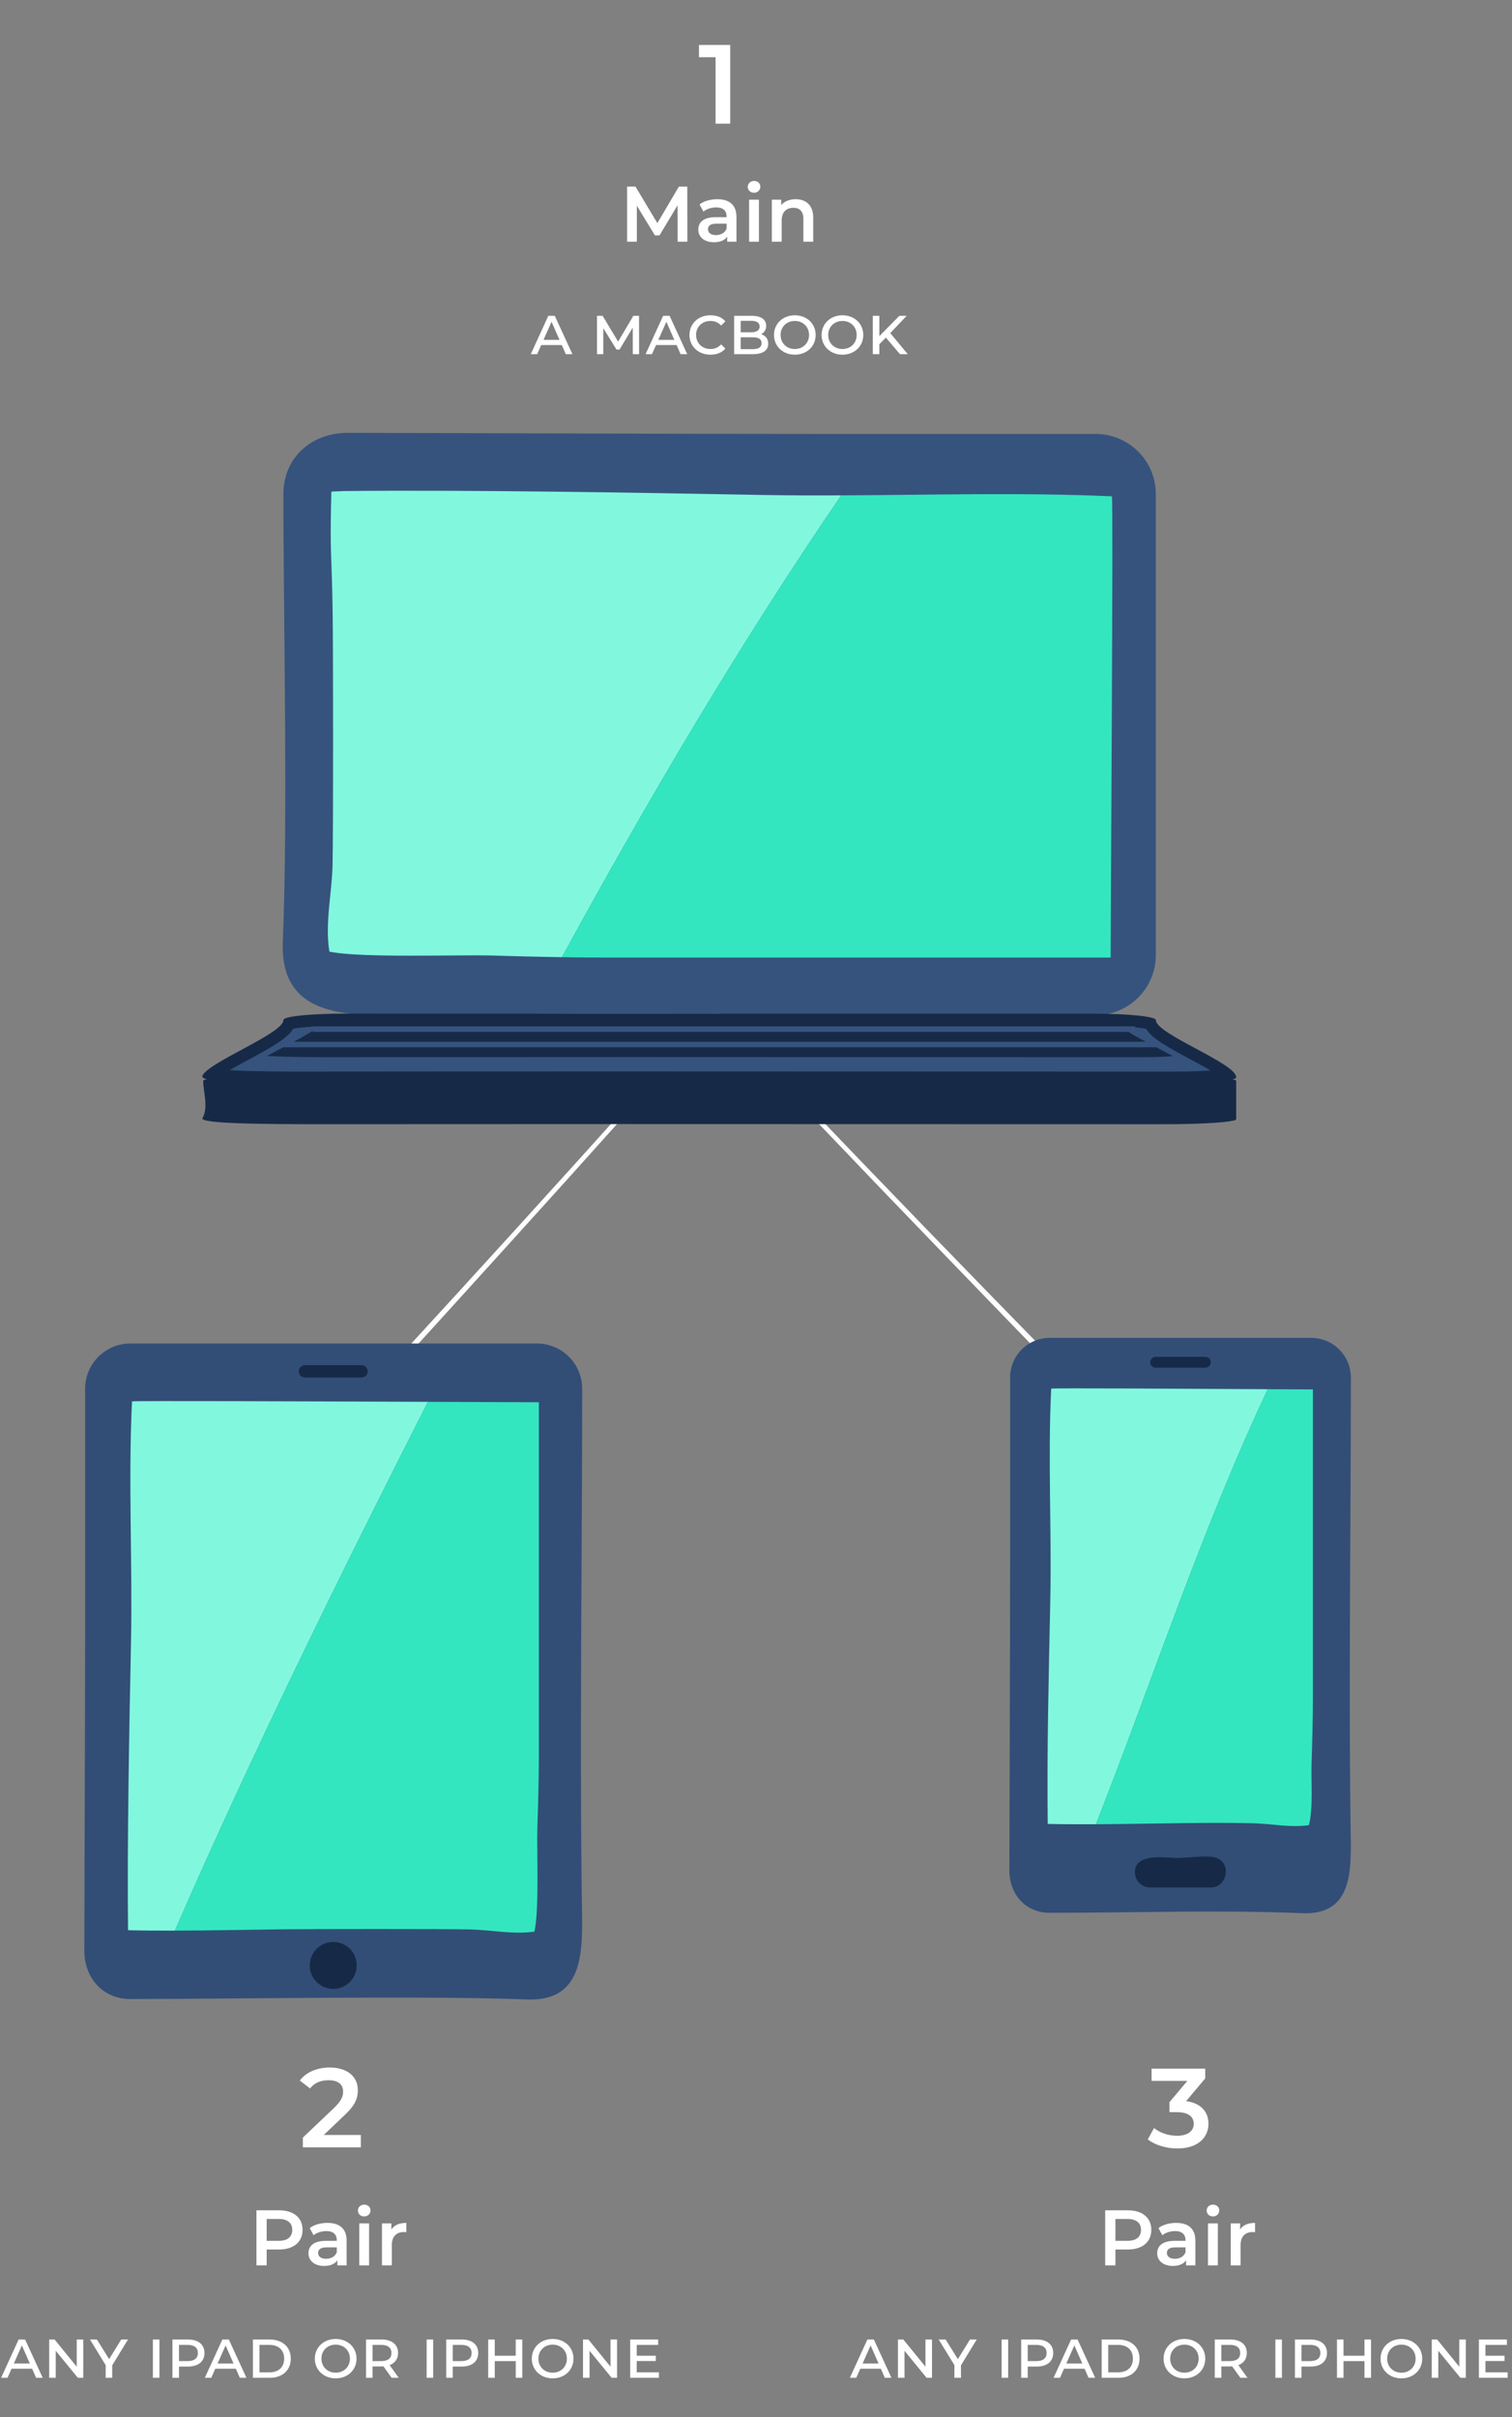 <svg width="269" height="430" viewBox="0 0 269 430" fill="none" xmlns="http://www.w3.org/2000/svg">
<rect x="0" y="0" width="269" height="430" fill="#808080" stroke="none"/>
<path d="M155.325 146.816C127.744 179.172 99.114 210.758 70.317 242.129C62.117 251.062 53.807 259.907 45.721 268.936C45.519 269.163 45.921 269.507 46.136 269.287C61.026 253.982 75.291 238.098 89.618 222.314C103.933 206.546 118.131 190.681 132.211 174.722C140.232 165.63 148.174 156.474 156.203 147.388C156.64 146.895 155.753 146.314 155.325 146.816Z" fill="white"/>
<path d="M98.794 148.54C127.37 180.02 156.971 210.698 186.732 241.155C195.207 249.829 203.789 258.41 212.152 267.182C212.362 267.403 211.97 267.76 211.749 267.546C196.388 252.713 181.635 237.281 166.822 221.953C152.023 206.638 137.337 191.224 122.766 175.712C114.465 166.874 106.242 157.97 97.933 149.139C97.482 148.66 98.35 148.051 98.794 148.54Z" fill="white"/>
<path d="M233.292 340.317C232.795 340.358 232.264 340.368 231.696 340.345C216.781 339.734 201.754 340.277 186.755 340.275C182.38 340.274 179.567 336.895 179.575 332.723C179.613 314.591 179.704 296.459 179.704 278.327C179.704 267.238 179.704 256.148 179.704 245.054C179.704 241.16 182.86 238.003 186.754 238.002C202.35 237.998 217.708 238.002 233.282 238.002C237.177 238.002 240.334 241.159 240.334 245.054C240.334 262.916 240.154 280.777 240.141 298.638C240.135 307.436 240.168 316.235 240.283 325.032C240.37 331.609 240.982 339.68 233.292 340.317Z" fill="#324E77"/>
<path d="M187.018 247.033C186.407 259.497 187.114 272.194 186.856 284.751C186.584 297.987 186.243 311.226 186.4 324.466C186.422 324.466 186.445 324.467 186.467 324.467C189.305 324.531 192.142 324.534 194.98 324.519C205.145 298.709 213.759 272.124 225.551 247.128C212.09 247.054 187.024 246.909 187.018 247.033Z" fill="#81F8DE"/>
<path d="M194.979 324.52C200.143 324.493 205.307 324.386 210.47 324.324C214.57 324.275 218.671 324.254 222.77 324.341C226.128 324.412 229.529 325.171 232.883 324.682C233.665 321.274 233.226 317.08 233.343 313.552C233.473 309.614 233.58 305.674 233.58 301.734C233.58 295.538 233.58 289.342 233.58 283.147C233.58 271.508 233.58 259.869 233.58 248.229C233.58 248.177 233.58 247.168 233.58 247.168C232.667 247.168 229.645 247.152 225.549 247.129C213.758 272.125 205.144 298.71 194.979 324.52Z" fill="#33E6BF"/>
<path d="M215.403 335.772H204.636C203.131 335.772 201.911 334.557 201.902 333.052C201.883 329.665 207.134 330.448 209.241 330.52C210.991 330.579 214.831 329.93 216.38 330.481C219.177 331.477 218.34 335.772 215.403 335.772Z" fill="#162A48"/>
<path d="M214.438 243.308C211.468 243.308 208.575 243.314 205.599 243.308C205.067 243.307 204.636 242.875 204.636 242.343C204.636 241.81 205.068 241.378 205.601 241.378H214.437C214.97 241.378 215.402 241.81 215.402 242.343C215.402 242.876 214.971 243.308 214.438 243.308Z" fill="#162A48"/>
<path d="M95.545 355.661C94.979 355.708 94.373 355.719 93.725 355.693C76.72 354.997 40.289 355.616 23.186 355.613C18.197 355.612 14.99 351.759 15 347.003C15.044 326.329 15.147 305.655 15.147 284.981C15.147 272.337 15.147 259.693 15.147 247.043C15.147 242.603 18.746 239.003 23.186 239.002C40.969 238.997 77.776 239.002 95.534 239.002C99.975 239.002 103.575 242.602 103.575 247.043C103.575 267.409 103.369 287.774 103.355 308.139C103.348 318.171 103.385 328.203 103.517 338.233C103.616 345.733 104.314 354.935 95.545 355.661Z" fill="#324E77"/>
<path d="M23.487 249.299C22.79 263.511 23.597 277.988 23.302 292.304C22.991 307.396 22.603 328.28 22.782 343.376C22.807 343.377 22.833 343.377 22.858 343.378C25.611 343.44 28.364 343.452 31.117 343.446C44.965 311.668 60.38 280.428 76.134 249.376C54.639 249.29 23.493 249.175 23.487 249.299Z" fill="#81F8DE"/>
<path d="M31.117 343.447C37.487 343.433 43.858 343.291 50.228 343.215C54.903 343.159 78.875 343.134 83.549 343.234C87.378 343.315 91.256 344.18 95.08 343.623C95.972 339.738 95.471 329.166 95.604 325.144C95.753 320.654 95.875 316.162 95.875 311.669C95.875 304.605 95.875 297.54 95.875 290.476C95.875 277.205 95.875 263.934 95.875 250.663C95.875 250.604 95.875 249.454 95.875 249.454C94.435 249.454 86.38 249.419 76.134 249.377C60.38 280.429 44.965 311.669 31.117 343.447Z" fill="#33E6BF"/>
<path d="M64.326 245.053C60.939 245.053 57.641 245.06 54.248 245.053C53.642 245.052 53.15 244.56 53.15 243.953C53.15 243.345 53.643 242.853 54.25 242.853H64.325C64.933 242.853 65.425 243.345 65.425 243.953C65.425 244.561 64.933 245.053 64.326 245.053Z" fill="#162A48"/>
<path d="M63.469 349.637C63.469 351.946 61.597 353.818 59.288 353.818C56.979 353.818 55.107 351.946 55.107 349.637C55.107 347.328 56.979 345.456 59.288 345.456C61.597 345.456 63.469 347.328 63.469 349.637Z" fill="#162A48"/>
<path d="M50.359 169.906C50.296 169.152 50.281 168.346 50.316 167.484C51.242 144.85 50.419 110.659 50.423 87.896C50.424 81.256 55.553 76.987 61.883 77C89.4 77.058 116.918 77.196 144.435 77.196C161.264 77.196 178.093 77.196 194.93 77.196C200.84 77.196 205.631 81.986 205.632 87.895C205.638 111.564 205.632 146.256 205.632 169.892C205.632 175.803 200.84 180.594 194.93 180.594C167.823 180.594 140.718 180.32 113.611 180.301C100.259 180.291 86.907 180.341 73.556 180.517C63.574 180.648 51.326 181.577 50.359 169.906Z" fill="#36537D"/>
<path d="M36.075 199.101C36.001 199.038 35.983 198.971 36.025 198.9C37.122 197.018 36.146 194.175 36.152 192.282C36.153 191.73 42.226 191.375 49.721 191.376C82.302 191.381 114.885 191.392 147.467 191.392C167.394 191.392 187.32 191.392 207.256 191.392C214.253 191.392 219.926 191.79 219.928 192.282C219.935 194.25 219.928 197.135 219.928 199.101C219.928 199.593 214.255 199.991 207.256 199.991C175.16 199.991 143.065 199.968 110.97 199.967C95.16 199.966 79.35 199.97 63.542 199.985C51.722 199.994 37.22 200.072 36.075 199.101Z" fill="#162A48"/>
<path d="M36.061 191.642C35.999 191.562 35.983 191.477 36.019 191.386C36.945 188.994 50.42 183.869 50.424 181.463C50.425 180.761 55.554 180.31 61.884 180.311C89.4 180.317 116.919 180.332 144.436 180.332C161.265 180.332 178.094 180.332 194.931 180.332C200.841 180.332 205.632 180.838 205.633 181.463C205.639 183.965 219.931 189.143 219.931 191.641C219.931 192.266 215.14 192.772 209.229 192.772C182.122 192.772 140.718 192.743 113.612 192.741C100.26 192.74 72.609 192.745 59.258 192.764C49.276 192.777 37.028 192.875 36.061 191.642Z" fill="#162A48"/>
<path d="M209.228 190.627C195.011 190.627 176.861 190.619 158.904 190.612C142.624 190.604 126.501 190.597 113.611 190.597H109.385C95.069 190.597 71.321 190.603 59.254 190.62L53.912 190.627C51.308 190.627 44.953 190.627 40.831 190.376C41.876 189.778 43.022 189.161 43.961 188.655C48.482 186.22 51.176 184.703 52.151 182.999C53.515 182.741 56.888 182.458 61.855 182.458L91.925 182.467C109.429 182.473 126.932 182.479 144.435 182.479H194.929C199.386 182.479 202.578 182.766 203.914 183.022C204.873 184.677 207.457 186.129 211.768 188.444C212.791 188.993 214.151 189.724 215.34 190.421C213.752 190.539 211.682 190.627 209.228 190.627Z" fill="#36537D"/>
<path d="M203.023 188.073C189.894 188.073 173.131 188.066 156.547 188.059C141.512 188.052 126.622 188.046 114.717 188.045H110.814C97.593 188.045 75.661 188.051 64.517 188.066L59.583 188.072C57.178 188.072 51.309 188.072 47.502 187.847C48.467 187.31 49.525 186.757 50.393 186.304C54.568 184.12 57.056 182.759 57.957 181.231C59.217 180.999 62.332 180.746 66.919 180.746L94.69 180.754C110.855 180.759 127.02 180.765 143.185 180.765H189.818C193.934 180.765 196.882 181.022 198.116 181.252C199.002 182.736 201.388 184.038 205.37 186.115C206.315 186.608 207.571 187.263 208.669 187.888C207.201 187.995 205.289 188.073 203.023 188.073Z" fill="#162A48"/>
<path d="M135.32 88.05C113.387 87.637 83.036 87.12 61.097 87.357C61.096 87.391 58.951 87.425 58.95 87.459C58.651 99.602 59.03 97.447 59.189 109.589C59.27 115.811 59.306 147.718 59.162 153.939C59.044 159.035 57.787 164.197 58.596 169.286C64.242 170.473 81.751 169.806 87.597 169.984C91.723 170.109 95.85 170.215 99.977 170.279C115.339 142.131 131.633 114.506 149.661 88.125C144.873 88.148 140.09 88.14 135.32 88.05Z" fill="#81F8DE"/>
<path d="M149.66 88.125C131.632 114.507 115.338 142.131 99.976 170.279C102.377 170.317 104.777 170.344 107.178 170.344C117.445 170.344 127.711 170.344 137.978 170.344C157.265 170.344 176.551 170.344 195.838 170.344C195.924 170.344 197.596 170.344 197.596 170.344C197.596 164.407 198.086 88.307 197.819 88.295C181.901 87.581 165.754 88.05 149.66 88.125Z" fill="#33E6BF"/>
<path d="M205.628 185.32H50.394V186.304H205.628V185.32Z" fill="#36537D"/>
<path d="M201.932 182.587H55.616V183.571H201.932V182.587Z" fill="#36537D"/>
<path d="M124.351 8H129.911V22H127.311V10.18H124.351V8Z" fill="white"/>
<path d="M57.6 379.8H64.2V382H53.88V380.26L59.44 374.98C60.8 373.68 61.04 372.86 61.04 372.08C61.04 370.8 60.16 370.06 58.44 370.06C57.08 370.06 55.94 370.52 55.16 371.52L53.34 370.12C54.42 368.66 56.36 367.8 58.66 367.8C61.7 367.8 63.66 369.34 63.66 371.82C63.66 373.18 63.28 374.42 61.34 376.24L57.6 379.8Z" fill="white"/>
<path d="M211.02 373.78C213.66 374.12 215 375.7 215 377.8C215 380.16 213.22 382.2 209.46 382.2C207.48 382.2 205.5 381.6 204.2 380.58L205.32 378.56C206.32 379.4 207.84 379.94 209.42 379.94C211.28 379.94 212.38 379.12 212.38 377.82C212.38 376.56 211.46 375.74 209.34 375.74H208.06V373.96L211.24 370.18H204.88V368H214.42V369.74L211.02 373.78Z" fill="white"/>
<path d="M122.287 43H120.565L120.551 36.504L117.331 41.88H116.519L113.299 36.588V43H111.563V33.2H113.061L116.953 39.696L120.775 33.2H122.273L122.287 43ZM127.622 35.44C129.778 35.44 131.024 36.462 131.024 38.618V43H129.372V42.09C128.952 42.734 128.14 43.098 127.02 43.098C125.312 43.098 124.234 42.16 124.234 40.858C124.234 39.612 125.074 38.632 127.342 38.632H129.274V38.52C129.274 37.498 128.658 36.896 127.412 36.896C126.572 36.896 125.704 37.176 125.144 37.638L124.458 36.364C125.256 35.748 126.418 35.44 127.622 35.44ZM127.384 41.824C128.238 41.824 128.98 41.432 129.274 40.662V39.794H127.468C126.278 39.794 125.956 40.242 125.956 40.788C125.956 41.418 126.488 41.824 127.384 41.824ZM134.152 34.292C133.508 34.292 133.032 33.83 133.032 33.242C133.032 32.654 133.508 32.192 134.152 32.192C134.796 32.192 135.272 32.626 135.272 33.2C135.272 33.816 134.81 34.292 134.152 34.292ZM133.27 43V35.524H135.02V43H133.27ZM141.559 35.44C143.351 35.44 144.681 36.462 144.681 38.716V43H142.931V38.94C142.931 37.61 142.273 36.966 141.153 36.966C139.907 36.966 139.067 37.722 139.067 39.22V43H137.317V35.524H138.983V36.49C139.557 35.804 140.467 35.44 141.559 35.44Z" fill="white"/>
<path d="M100.659 63L99.951 61.38H96.291L95.571 63H94.431L97.551 56.184H98.703L101.835 63H100.659ZM96.699 60.456H99.543L98.127 57.24L96.699 60.456ZM113.701 63H112.585L112.573 58.272L110.221 62.184H109.681L107.329 58.38V63H106.213V56.184H107.209L109.969 60.768L112.681 56.184H113.689L113.701 63ZM121.085 63L120.377 61.38H116.717L115.997 63H114.857L117.977 56.184H119.129L122.261 63H121.085ZM117.125 60.456H119.969L118.553 57.24L117.125 60.456ZM126.359 63.096C124.247 63.096 122.663 61.608 122.663 59.592C122.663 57.576 124.247 56.088 126.359 56.088C127.523 56.088 128.423 56.436 129.047 57.156L128.303 57.912C127.775 57.348 127.139 57.096 126.395 57.096C124.919 57.096 123.839 58.14 123.839 59.592C123.839 61.032 124.919 62.088 126.395 62.088C127.139 62.088 127.775 61.824 128.303 61.26L129.047 62.016C128.411 62.748 127.511 63.096 126.359 63.096ZM135.399 59.46C136.203 59.688 136.671 60.264 136.671 61.152C136.671 62.316 135.759 63 133.971 63H130.611V56.184H133.779C135.411 56.184 136.311 56.868 136.311 57.948C136.311 58.668 135.963 59.184 135.399 59.46ZM133.659 57.072H131.775V59.112H133.659C134.607 59.112 135.147 58.752 135.147 58.092C135.147 57.408 134.607 57.072 133.659 57.072ZM133.911 62.112C134.943 62.112 135.495 61.776 135.495 61.056C135.495 60.324 134.943 60 133.911 60H131.775V62.112H133.911ZM141.406 63.096C139.282 63.096 137.698 61.608 137.698 59.592C137.698 57.576 139.282 56.088 141.406 56.088C143.542 56.088 145.114 57.576 145.114 59.592C145.114 61.608 143.542 63.096 141.406 63.096ZM141.406 62.088C142.858 62.088 143.938 61.044 143.938 59.592C143.938 58.14 142.858 57.096 141.406 57.096C139.954 57.096 138.874 58.14 138.874 59.592C138.874 61.044 139.954 62.088 141.406 62.088ZM149.879 63.096C147.755 63.096 146.171 61.608 146.171 59.592C146.171 57.576 147.755 56.088 149.879 56.088C152.015 56.088 153.587 57.576 153.587 59.592C153.587 61.608 152.015 63.096 149.879 63.096ZM149.879 62.088C151.331 62.088 152.411 61.044 152.411 59.592C152.411 58.14 151.331 57.096 149.879 57.096C148.427 57.096 147.347 58.14 147.347 59.592C147.347 61.044 148.427 62.088 149.879 62.088ZM160.115 63L157.607 60.06L156.443 61.236V63H155.279V56.184H156.443V59.796L160.007 56.184H161.303L158.387 59.256L161.495 63H160.115Z" fill="white"/>
<path d="M6.423 423L5.715 421.38H2.055L1.335 423H0.195L3.315 416.184H4.467L7.599 423H6.423ZM2.463 420.456H5.307L3.891 417.24L2.463 420.456ZM13.65 416.184H14.814V423H13.854L9.918 418.188V423H8.754V416.184H9.714L13.65 421.02V416.184ZM22.773 416.184L19.965 420.78V423H18.8V420.744L16.005 416.184H17.241L19.413 419.676L21.573 416.184H22.773ZM27.199 423V416.184H28.363V423H27.199ZM33.464 416.184C35.252 416.184 36.38 417.06 36.38 418.584C36.38 420.108 35.252 420.996 33.464 420.996H31.844V423H30.68V416.184H33.464ZM33.392 420.024C34.58 420.024 35.204 419.508 35.204 418.584C35.204 417.66 34.58 417.144 33.392 417.144H31.844V420.024H33.392ZM42.669 423L41.961 421.38H38.301L37.581 423H36.441L39.561 416.184H40.713L43.845 423H42.669ZM38.709 420.456H41.553L40.137 417.24L38.709 420.456ZM45 423V416.184H47.964C50.268 416.184 51.732 417.528 51.732 419.592C51.732 421.656 50.268 423 47.964 423H45ZM46.164 422.028H47.916C49.584 422.028 50.556 421.092 50.556 419.592C50.556 418.08 49.584 417.144 47.916 417.144H46.164V422.028ZM59.72 423.096C57.596 423.096 56.012 421.608 56.012 419.592C56.012 417.576 57.596 416.088 59.72 416.088C61.856 416.088 63.428 417.576 63.428 419.592C63.428 421.608 61.856 423.096 59.72 423.096ZM59.72 422.088C61.172 422.088 62.252 421.044 62.252 419.592C62.252 418.14 61.172 417.096 59.72 417.096C58.268 417.096 57.188 418.14 57.188 419.592C57.188 421.044 58.268 422.088 59.72 422.088ZM70.941 423H69.681L68.217 420.96C68.121 420.972 68.013 420.972 67.905 420.972H66.285V423H65.121V416.184H67.905C69.693 416.184 70.821 417.06 70.821 418.584C70.821 419.64 70.269 420.384 69.321 420.744L70.941 423ZM67.833 420.024C69.021 420.024 69.645 419.508 69.645 418.584C69.645 417.66 69.021 417.144 67.833 417.144H66.285V420.024H67.833ZM75.902 423V416.184H77.066V423H75.902ZM82.167 416.184C83.955 416.184 85.083 417.06 85.083 418.584C85.083 420.108 83.955 420.996 82.167 420.996H80.547V423H79.383V416.184H82.167ZM82.095 420.024C83.283 420.024 83.907 419.508 83.907 418.584C83.907 417.66 83.283 417.144 82.095 417.144H80.547V420.024H82.095ZM86.859 423V416.184H88.023V419.064H91.755V416.184H92.919V423H91.755V420.024H88.023V423H86.859ZM98.322 423.096C96.198 423.096 94.614 421.608 94.614 419.592C94.614 417.576 96.198 416.088 98.322 416.088C100.458 416.088 102.03 417.576 102.03 419.592C102.03 421.608 100.458 423.096 98.322 423.096ZM98.322 422.088C99.774 422.088 100.854 421.044 100.854 419.592C100.854 418.14 99.774 417.096 98.322 417.096C96.87 417.096 95.79 418.14 95.79 419.592C95.79 421.044 96.87 422.088 98.322 422.088ZM108.619 416.184H109.783V423H108.823L104.887 418.188V423H103.723V416.184H104.683L108.619 421.02V416.184ZM113.277 422.028H117.225V423H112.113V416.184H117.093V417.144H113.277V419.064H116.673V420.012H113.277V422.028Z" fill="white"/>
<path d="M157.423 423L156.715 421.38H153.055L152.335 423H151.195L154.315 416.184H155.467L158.599 423H157.423ZM153.463 420.456H156.307L154.891 417.24L153.463 420.456ZM164.65 416.184H165.814V423H164.854L160.918 418.188V423H159.754V416.184H160.714L164.65 421.02V416.184ZM173.772 416.184L170.964 420.78V423H169.8V420.744L167.004 416.184H168.24L170.412 419.676L172.572 416.184H173.772ZM178.199 423V416.184H179.363V423H178.199ZM184.464 416.184C186.252 416.184 187.38 417.06 187.38 418.584C187.38 420.108 186.252 420.996 184.464 420.996H182.844V423H181.68V416.184H184.464ZM184.392 420.024C185.58 420.024 186.204 419.508 186.204 418.584C186.204 417.66 185.58 417.144 184.392 417.144H182.844V420.024H184.392ZM193.669 423L192.961 421.38H189.301L188.581 423H187.441L190.561 416.184H191.713L194.845 423H193.669ZM189.709 420.456H192.553L191.137 417.24L189.709 420.456ZM196 423V416.184H198.964C201.268 416.184 202.732 417.528 202.732 419.592C202.732 421.656 201.268 423 198.964 423H196ZM197.164 422.028H198.916C200.584 422.028 201.556 421.092 201.556 419.592C201.556 418.08 200.584 417.144 198.916 417.144H197.164V422.028ZM210.72 423.096C208.596 423.096 207.012 421.608 207.012 419.592C207.012 417.576 208.596 416.088 210.72 416.088C212.856 416.088 214.428 417.576 214.428 419.592C214.428 421.608 212.856 423.096 210.72 423.096ZM210.72 422.088C212.172 422.088 213.252 421.044 213.252 419.592C213.252 418.14 212.172 417.096 210.72 417.096C209.268 417.096 208.188 418.14 208.188 419.592C208.188 421.044 209.268 422.088 210.72 422.088ZM221.941 423H220.681L219.217 420.96C219.121 420.972 219.013 420.972 218.905 420.972H217.285V423H216.121V416.184H218.905C220.693 416.184 221.821 417.06 221.821 418.584C221.821 419.64 221.269 420.384 220.321 420.744L221.941 423ZM218.833 420.024C220.021 420.024 220.645 419.508 220.645 418.584C220.645 417.66 220.021 417.144 218.833 417.144H217.285V420.024H218.833ZM226.902 423V416.184H228.066V423H226.902ZM233.167 416.184C234.955 416.184 236.083 417.06 236.083 418.584C236.083 420.108 234.955 420.996 233.167 420.996H231.547V423H230.383V416.184H233.167ZM233.095 420.024C234.283 420.024 234.907 419.508 234.907 418.584C234.907 417.66 234.283 417.144 233.095 417.144H231.547V420.024H233.095ZM237.859 423V416.184H239.023V419.064H242.755V416.184H243.919V423H242.755V420.024H239.023V423H237.859ZM249.322 423.096C247.198 423.096 245.614 421.608 245.614 419.592C245.614 417.576 247.198 416.088 249.322 416.088C251.458 416.088 253.03 417.576 253.03 419.592C253.03 421.608 251.458 423.096 249.322 423.096ZM249.322 422.088C250.774 422.088 251.854 421.044 251.854 419.592C251.854 418.14 250.774 417.096 249.322 417.096C247.87 417.096 246.79 418.14 246.79 419.592C246.79 421.044 247.87 422.088 249.322 422.088ZM259.619 416.184H260.783V423H259.823L255.887 418.188V423H254.723V416.184H255.683L259.619 421.02V416.184ZM264.277 422.028H268.225V423H263.113V416.184H268.093V417.144H264.277V419.064H267.673V420.012H264.277V422.028Z" fill="white"/>
<path d="M49.657 393.2C52.233 393.2 53.829 394.516 53.829 396.686C53.829 398.842 52.233 400.172 49.657 400.172H47.445V403H45.625V393.2H49.657ZM49.573 398.632C51.169 398.632 51.995 397.918 51.995 396.686C51.995 395.454 51.169 394.74 49.573 394.74H47.445V398.632H49.573ZM58.266 395.44C60.422 395.44 61.668 396.462 61.668 398.618V403H60.016V402.09C59.596 402.734 58.784 403.098 57.664 403.098C55.956 403.098 54.878 402.16 54.878 400.858C54.878 399.612 55.718 398.632 57.986 398.632H59.918V398.52C59.918 397.498 59.302 396.896 58.056 396.896C57.216 396.896 56.348 397.176 55.788 397.638L55.102 396.364C55.9 395.748 57.062 395.44 58.266 395.44ZM58.028 401.824C58.882 401.824 59.624 401.432 59.918 400.662V399.794H58.112C56.922 399.794 56.6 400.242 56.6 400.788C56.6 401.418 57.132 401.824 58.028 401.824ZM64.796 394.292C64.152 394.292 63.676 393.83 63.676 393.242C63.676 392.654 64.152 392.192 64.796 392.192C65.44 392.192 65.916 392.626 65.916 393.2C65.916 393.816 65.454 394.292 64.796 394.292ZM63.914 403V395.524H65.664V403H63.914ZM69.626 396.616C70.13 395.832 71.04 395.44 72.287 395.44V397.106C72.132 397.078 72.007 397.064 71.88 397.064C70.55 397.064 69.71 397.848 69.71 399.374V403H67.96V395.524H69.626V396.616Z" fill="white"/>
<path d="M200.657 393.2C203.233 393.2 204.829 394.516 204.829 396.686C204.829 398.842 203.233 400.172 200.657 400.172H198.445V403H196.625V393.2H200.657ZM200.573 398.632C202.169 398.632 202.995 397.918 202.995 396.686C202.995 395.454 202.169 394.74 200.573 394.74H198.445V398.632H200.573ZM209.266 395.44C211.422 395.44 212.668 396.462 212.668 398.618V403H211.016V402.09C210.596 402.734 209.784 403.098 208.664 403.098C206.956 403.098 205.878 402.16 205.878 400.858C205.878 399.612 206.718 398.632 208.986 398.632H210.918V398.52C210.918 397.498 210.302 396.896 209.056 396.896C208.216 396.896 207.348 397.176 206.788 397.638L206.102 396.364C206.9 395.748 208.062 395.44 209.266 395.44ZM209.028 401.824C209.882 401.824 210.624 401.432 210.918 400.662V399.794H209.112C207.922 399.794 207.6 400.242 207.6 400.788C207.6 401.418 208.132 401.824 209.028 401.824ZM215.796 394.292C215.152 394.292 214.676 393.83 214.676 393.242C214.676 392.654 215.152 392.192 215.796 392.192C216.44 392.192 216.916 392.626 216.916 393.2C216.916 393.816 216.454 394.292 215.796 394.292ZM214.914 403V395.524H216.664V403H214.914ZM220.627 396.616C221.131 395.832 222.041 395.44 223.287 395.44V397.106C223.133 397.078 223.007 397.064 222.881 397.064C221.551 397.064 220.711 397.848 220.711 399.374V403H218.961V395.524H220.627V396.616Z" fill="white"/>
</svg>
